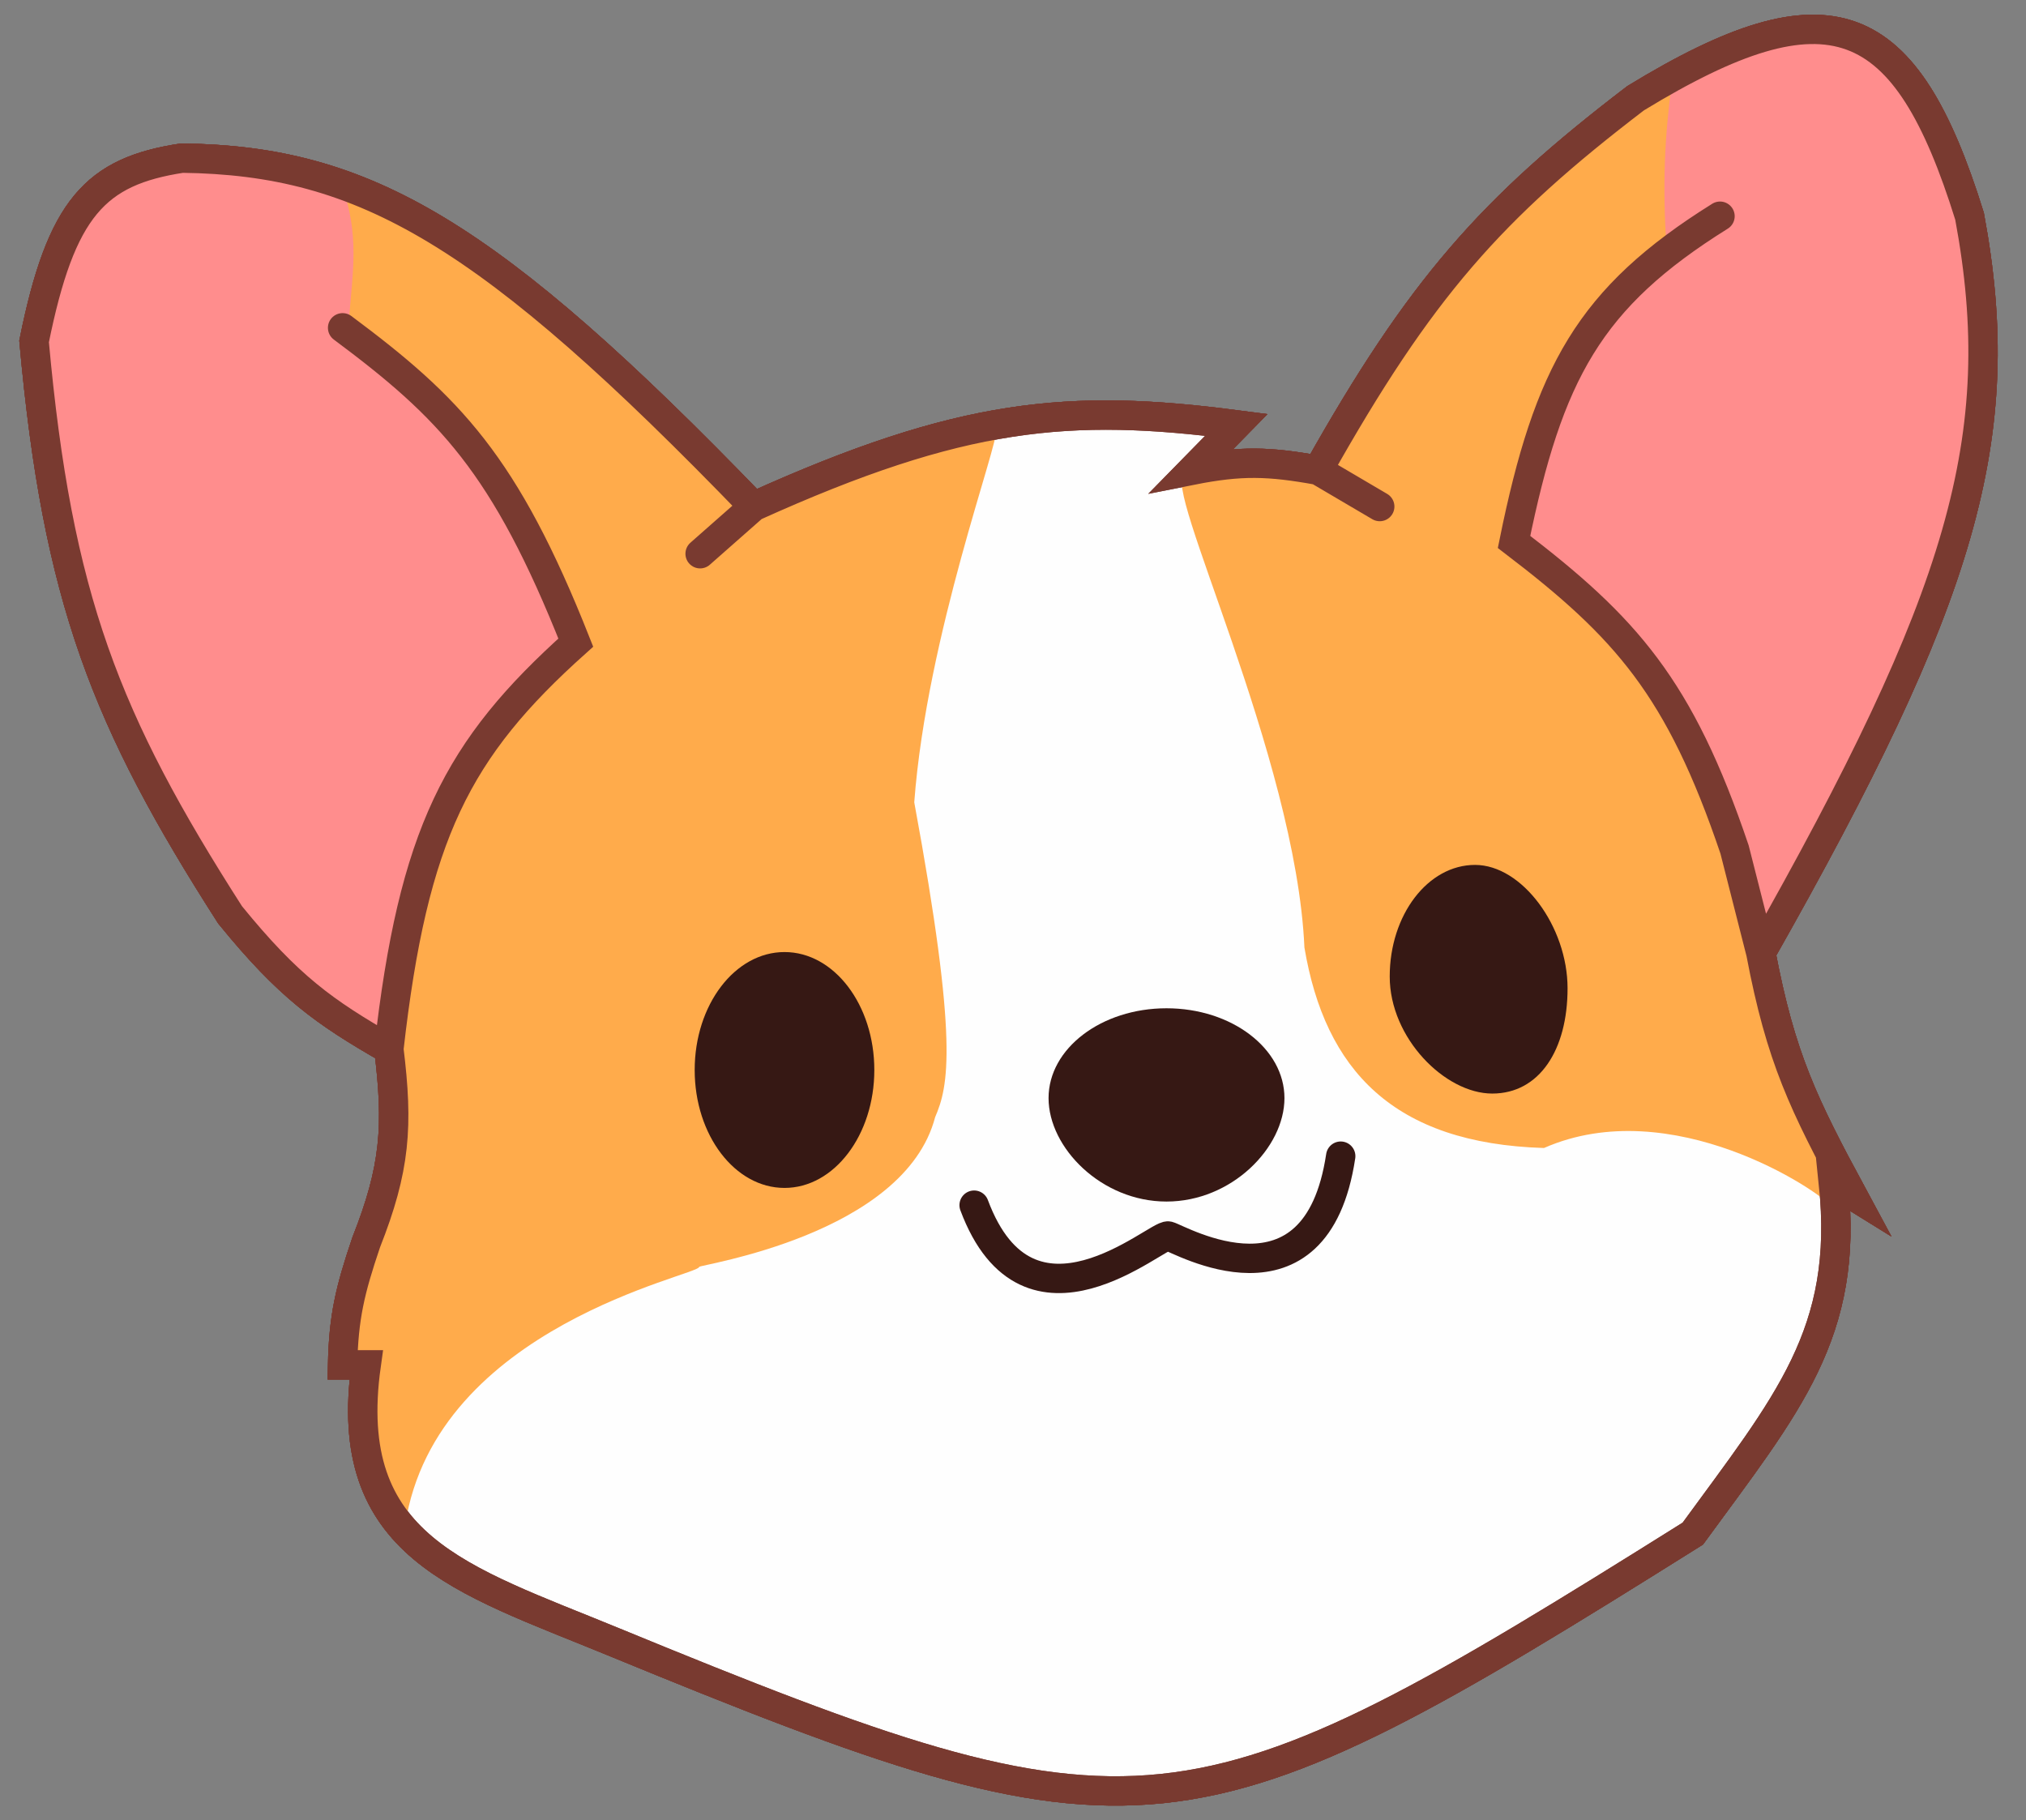 <svg width="69" height="62" viewBox="0 0 69 62" fill="none" xmlns="http://www.w3.org/2000/svg">
<rect x="0" y="0" width="69" height="62" fill="#808080" stroke="none"/>
<path d="M57.652 52.235C40.408 63.051 38.958 63.349 20.877 55.913C15.694 53.781 11.603 52.686 12.472 46.487H11.668C11.703 44.868 11.917 43.953 12.472 42.315C13.467 39.798 13.567 38.351 13.244 35.733C11.043 34.471 9.834 33.615 7.836 31.159C3.599 24.544 1.953 20.382 1.161 11.628C2.079 7.077 3.246 5.838 6.198 5.386C12.42 5.463 16.635 7.901 25.667 17.253C32.752 14.05 36.422 13.73 42.108 14.471L40.593 16.017C42.271 15.685 43.211 15.714 44.889 16.017C48.369 9.827 50.773 7.113 55.705 3.346C62.33 -0.698 64.904 0.389 67.077 7.364C68.482 14.899 66.82 20.359 59.97 32.457C60.65 36.042 61.424 37.617 63.091 40.708L62.442 40.306C62.98 45.406 60.871 47.823 57.652 52.235Z" fill="#FEFEFE"/>
<path d="M58.579 7.364C54.125 10.144 52.735 12.705 51.564 18.458C55.374 21.368 57.206 23.409 59.074 28.934L59.97 32.457M59.97 32.457C60.65 36.042 61.424 37.617 63.091 40.708L62.442 40.306C62.98 45.406 60.871 47.823 57.652 52.235C40.408 63.051 38.958 63.349 20.877 55.913C15.694 53.781 11.603 52.686 12.472 46.487H11.668C11.703 44.868 11.917 43.953 12.472 42.315C13.467 39.798 13.567 38.351 13.244 35.733M59.97 32.457C66.82 20.359 68.482 14.899 67.077 7.364C64.904 0.389 62.33 -0.698 55.705 3.346C50.773 7.113 48.369 9.827 44.889 16.017M44.889 16.017L46.99 17.253M44.889 16.017C43.211 15.714 42.271 15.685 40.593 16.017L42.108 14.471C36.422 13.73 32.752 14.05 25.667 17.253M25.667 17.253L23.844 18.86M25.667 17.253C16.635 7.901 12.42 5.463 6.198 5.386C3.246 5.838 2.079 7.077 1.161 11.628C1.953 20.382 3.599 24.544 7.836 31.159C9.834 33.615 11.043 34.471 13.244 35.733M13.244 35.733C14.07 28.412 15.571 25.504 19.61 21.888C17.197 15.794 15.303 13.874 11.668 11.165" stroke="#793A30" stroke-linecap="round"/>
<path d="M62.72 40.121C62.72 40.121 62.397 40.836 62.332 41.06C62.351 41.085 62.356 41.102 62.349 41.11C62.317 41.145 62.315 41.121 62.332 41.06C61.978 40.58 56.933 37.191 52.584 39.101C47.454 38.947 45.126 36.444 44.425 32.272C44.136 25.749 39.512 16.449 40.346 16.171C42.695 15.8 44.734 15.708 46.743 17.048C46.111 16.605 45.854 16.19 44.981 15.924C48.504 9.743 51.505 6.425 57.034 2.635C56.634 4.761 56.716 6.455 56.786 8.414C53.912 11.196 52.8 13.402 51.471 18.396C56.709 22.563 58.379 25.764 59.846 32.735L62.72 40.121Z" fill="#FFAB4B"/>
<path d="M23.813 43.15C23.813 43.44 14.851 45.158 13.801 51.926C12.039 51.123 12.534 46.932 12.534 46.642C12.534 46.503 11.946 46.456 11.761 46.24C11.977 43.922 13.306 40.307 13.399 38.669C13.83 38.669 12.101 30.541 16.891 24.762C17.677 23.813 18.692 22.617 19.579 21.796C19.916 21.484 15.562 12.648 11.452 11.165C11.668 9.249 11.485 6.673 11.668 6.529C12.025 6.25 16.613 8.662 19.579 11.659C20.785 12.741 24.955 15.918 25.575 17.377C24.277 18.18 23.805 18.78 23.968 18.674C23.844 19.045 23.567 19.063 23.968 18.829C24.971 16.853 31.045 15.12 33.919 14.657C34.05 15.024 31.562 21.623 31.137 27.327C32.651 35.517 32.302 36.996 31.848 38.051C30.797 42.068 23.813 43.077 23.813 43.15Z" fill="#FFAB4B"/>
<path d="M56.941 2.79C63.684 -1.43 65.44 2.79 66.861 7.178C67.405 9.883 67.776 11.296 67.386 13.946C67.233 17.622 64.437 25.615 59.97 32.21C59.317 29.448 58.93 27.95 57.683 25.349C55.139 21.417 53.969 20.393 51.657 18.427C53.15 12.778 53.82 10.67 58.61 7.364C58.284 7.364 56.756 8.445 56.756 8.445C56.621 6.331 56.681 4.752 56.941 2.79Z" fill="#FF8D8D"/>
<path d="M19.61 21.795C16.103 24.911 14.665 27.512 13.089 35.702C7.558 31.87 5.131 28.354 2.49 19.478C0.45 11.752 1.173 9.411 3.417 6.375C6.381 5.091 8.578 5.183 11.668 6.375C12.228 8.033 12.026 9.15 11.884 10.887C11.884 10.887 11.884 11.154 11.74 11.194C11.772 11.297 11.73 11.319 11.73 11.319C15.032 13.489 16.912 16.105 19.61 21.795Z" fill="#FF8D8D"/>
<path d="M58.579 7.364C54.125 10.144 52.735 12.705 51.564 18.458C55.374 21.368 57.206 23.409 59.074 28.934L59.97 32.457M59.97 32.457C60.65 36.042 61.424 37.617 63.091 40.708L62.442 40.306C62.98 45.406 60.871 47.823 57.652 52.235C40.408 63.051 38.958 63.349 20.877 55.913C15.694 53.781 11.603 52.686 12.472 46.487H11.668C11.703 44.868 11.917 43.953 12.472 42.315C13.467 39.798 13.567 38.351 13.244 35.733M59.97 32.457C66.82 20.359 68.482 14.899 67.077 7.364C64.904 0.389 62.33 -0.698 55.705 3.346C50.773 7.113 48.369 9.827 44.889 16.017M44.889 16.017L46.99 17.253M44.889 16.017C43.211 15.714 42.271 15.685 40.593 16.017L42.108 14.471C36.422 13.73 32.752 14.05 25.667 17.253M25.667 17.253L23.844 18.86M25.667 17.253C16.635 7.901 12.42 5.463 6.198 5.386C3.246 5.838 2.079 7.077 1.161 11.628C1.953 20.382 3.599 24.544 7.836 31.159C9.834 33.615 11.043 34.471 13.244 35.733M13.244 35.733C14.07 28.412 15.571 25.504 19.61 21.888C17.197 15.794 15.303 13.874 11.668 11.165" stroke="#793A30" stroke-linecap="round"/>
<path d="M57.652 52.235C40.408 63.051 38.958 63.349 20.877 55.913C15.694 53.781 11.603 52.686 12.472 46.487H11.668C11.703 44.868 11.917 43.953 12.472 42.315C13.467 39.798 13.567 38.351 13.244 35.733C11.043 34.471 9.834 33.615 7.836 31.159C3.599 24.544 1.953 20.382 1.161 11.628C2.079 7.077 3.246 5.838 6.198 5.386C12.42 5.463 16.635 7.901 25.667 17.253C32.752 14.05 36.422 13.73 42.108 14.471L40.593 16.017C42.271 15.685 43.211 15.714 44.889 16.017C48.369 9.827 50.773 7.113 55.705 3.346C62.33 -0.698 64.904 0.389 67.077 7.364C68.482 14.899 66.82 20.359 59.97 32.457C60.65 36.042 61.424 37.617 63.091 40.708L62.442 40.306C62.98 45.406 60.871 47.823 57.652 52.235Z" fill="#FEFEFE"/>
<path d="M58.579 7.364C54.125 10.144 52.735 12.705 51.564 18.458C55.374 21.368 57.206 23.409 59.074 28.934L59.97 32.457M59.97 32.457C60.65 36.042 61.424 37.617 63.091 40.708L62.442 40.306C62.98 45.406 60.871 47.823 57.652 52.235C40.408 63.051 38.958 63.349 20.877 55.913C15.694 53.781 11.603 52.686 12.472 46.487H11.668C11.703 44.868 11.917 43.953 12.472 42.315C13.467 39.798 13.567 38.351 13.244 35.733M59.97 32.457C66.82 20.359 68.482 14.899 67.077 7.364C64.904 0.389 62.33 -0.698 55.705 3.346C50.773 7.113 48.369 9.827 44.889 16.017M44.889 16.017L46.99 17.253M44.889 16.017C43.211 15.714 42.271 15.685 40.593 16.017L42.108 14.471C36.422 13.73 32.752 14.05 25.667 17.253M25.667 17.253L23.844 18.86M25.667 17.253C16.635 7.901 12.42 5.463 6.198 5.386C3.246 5.838 2.079 7.077 1.161 11.628C1.953 20.382 3.599 24.544 7.836 31.159C9.834 33.615 11.043 34.471 13.244 35.733M13.244 35.733C14.07 28.412 15.571 25.504 19.61 21.888C17.197 15.794 15.303 13.874 11.668 11.165" stroke="#793A30" stroke-linecap="round"/>
<path d="M62.72 40.121C62.72 40.121 62.397 40.836 62.332 41.06C62.351 41.085 62.356 41.102 62.349 41.11C62.317 41.145 62.315 41.121 62.332 41.06C61.978 40.58 56.933 37.191 52.584 39.101C47.454 38.947 45.126 36.444 44.425 32.272C44.136 25.749 39.512 16.449 40.346 16.171C42.695 15.8 44.734 15.708 46.743 17.048C46.111 16.605 45.854 16.19 44.981 15.924C48.504 9.743 51.505 6.425 57.034 2.635C56.634 4.761 56.716 6.455 56.786 8.414C53.912 11.196 52.8 13.402 51.471 18.396C56.709 22.563 58.379 25.764 59.846 32.735L62.72 40.121Z" fill="#FFAB4B"/>
<path d="M23.813 43.15C23.813 43.44 14.851 45.158 13.801 51.926C12.039 51.123 12.534 46.932 12.534 46.642C12.534 46.503 11.946 46.456 11.761 46.24C11.977 43.922 13.306 40.307 13.399 38.669C13.83 38.669 12.101 30.541 16.891 24.762C17.677 23.813 18.692 22.617 19.579 21.796C19.916 21.484 15.562 12.648 11.452 11.165C11.668 9.249 11.485 6.673 11.668 6.529C12.025 6.25 16.613 8.662 19.579 11.659C20.785 12.741 24.955 15.918 25.575 17.377C24.277 18.18 23.805 18.78 23.968 18.674C23.844 19.045 23.567 19.063 23.968 18.829C24.971 16.853 31.045 15.12 33.919 14.657C34.05 15.024 31.562 21.623 31.137 27.327C32.651 35.517 32.302 36.996 31.848 38.051C30.797 42.068 23.813 43.077 23.813 43.15Z" fill="#FFAB4B"/>
<path d="M56.941 2.79C63.684 -1.43 65.44 2.79 66.861 7.178C67.405 9.883 67.776 11.296 67.386 13.946C67.233 17.622 64.437 25.615 59.97 32.21C59.317 29.448 58.93 27.95 57.683 25.349C55.139 21.417 53.969 20.393 51.657 18.427C53.15 12.778 53.82 10.67 58.61 7.364C58.284 7.364 56.756 8.445 56.756 8.445C56.621 6.331 56.681 4.752 56.941 2.79Z" fill="#FF8D8D"/>
<path d="M19.61 21.795C16.103 24.911 14.665 27.512 13.089 35.702C7.558 31.87 5.131 28.354 2.49 19.478C0.45 11.752 1.173 9.411 3.417 6.375C6.381 5.091 8.578 5.183 11.668 6.375C12.228 8.033 12.026 9.15 11.884 10.887C11.884 10.887 11.884 11.154 11.74 11.194C11.772 11.297 11.73 11.319 11.73 11.319C15.032 13.489 16.912 16.105 19.61 21.795Z" fill="#FF8D8D"/>
<path d="M58.579 7.364C54.125 10.144 52.735 12.705 51.564 18.458C55.374 21.368 57.206 23.409 59.074 28.934L59.97 32.457M59.97 32.457C60.65 36.042 61.424 37.617 63.091 40.708L62.442 40.306C62.98 45.406 60.871 47.823 57.652 52.235C40.408 63.051 38.958 63.349 20.877 55.913C15.694 53.781 11.603 52.686 12.472 46.487H11.668C11.703 44.868 11.917 43.953 12.472 42.315C13.467 39.798 13.567 38.351 13.244 35.733M59.97 32.457C66.82 20.359 68.482 14.899 67.077 7.364C64.904 0.389 62.33 -0.698 55.705 3.346C50.773 7.113 48.369 9.827 44.889 16.017M44.889 16.017L46.99 17.253M44.889 16.017C43.211 15.714 42.271 15.685 40.593 16.017L42.108 14.471C36.422 13.73 32.752 14.05 25.667 17.253M25.667 17.253L23.844 18.86M25.667 17.253C16.635 7.901 12.42 5.463 6.198 5.386C3.246 5.838 2.079 7.077 1.161 11.628C1.953 20.382 3.599 24.544 7.836 31.159C9.834 33.615 11.043 34.471 13.244 35.733M13.244 35.733C14.07 28.412 15.571 25.504 19.61 21.888C17.197 15.794 15.303 13.874 11.668 11.165" stroke="#793A30" stroke-linecap="round"/>
<path d="M33.176 41.048C35.031 46.024 39.419 42.006 39.79 42.099C40.161 42.192 44.827 44.942 45.661 39.379" stroke="#361814" stroke-linecap="round"/>
<ellipse cx="26.718" cy="36.444" rx="3.059" ry="4.017" fill="#361814"/>
<path d="M53.387 33.662C53.387 35.762 52.427 37.247 50.822 37.247C49.218 37.247 47.33 35.36 47.33 33.261C47.33 31.161 48.631 29.459 50.235 29.459C51.84 29.459 53.387 31.563 53.387 33.662Z" fill="#361814"/>
<path d="M39.728 40.925C37.509 40.925 35.711 39.091 35.711 37.402C35.711 35.712 37.509 34.342 39.728 34.342C41.947 34.342 43.745 35.712 43.745 37.402C43.745 39.091 41.947 40.925 39.728 40.925Z" fill="#361814"/>
</svg>
